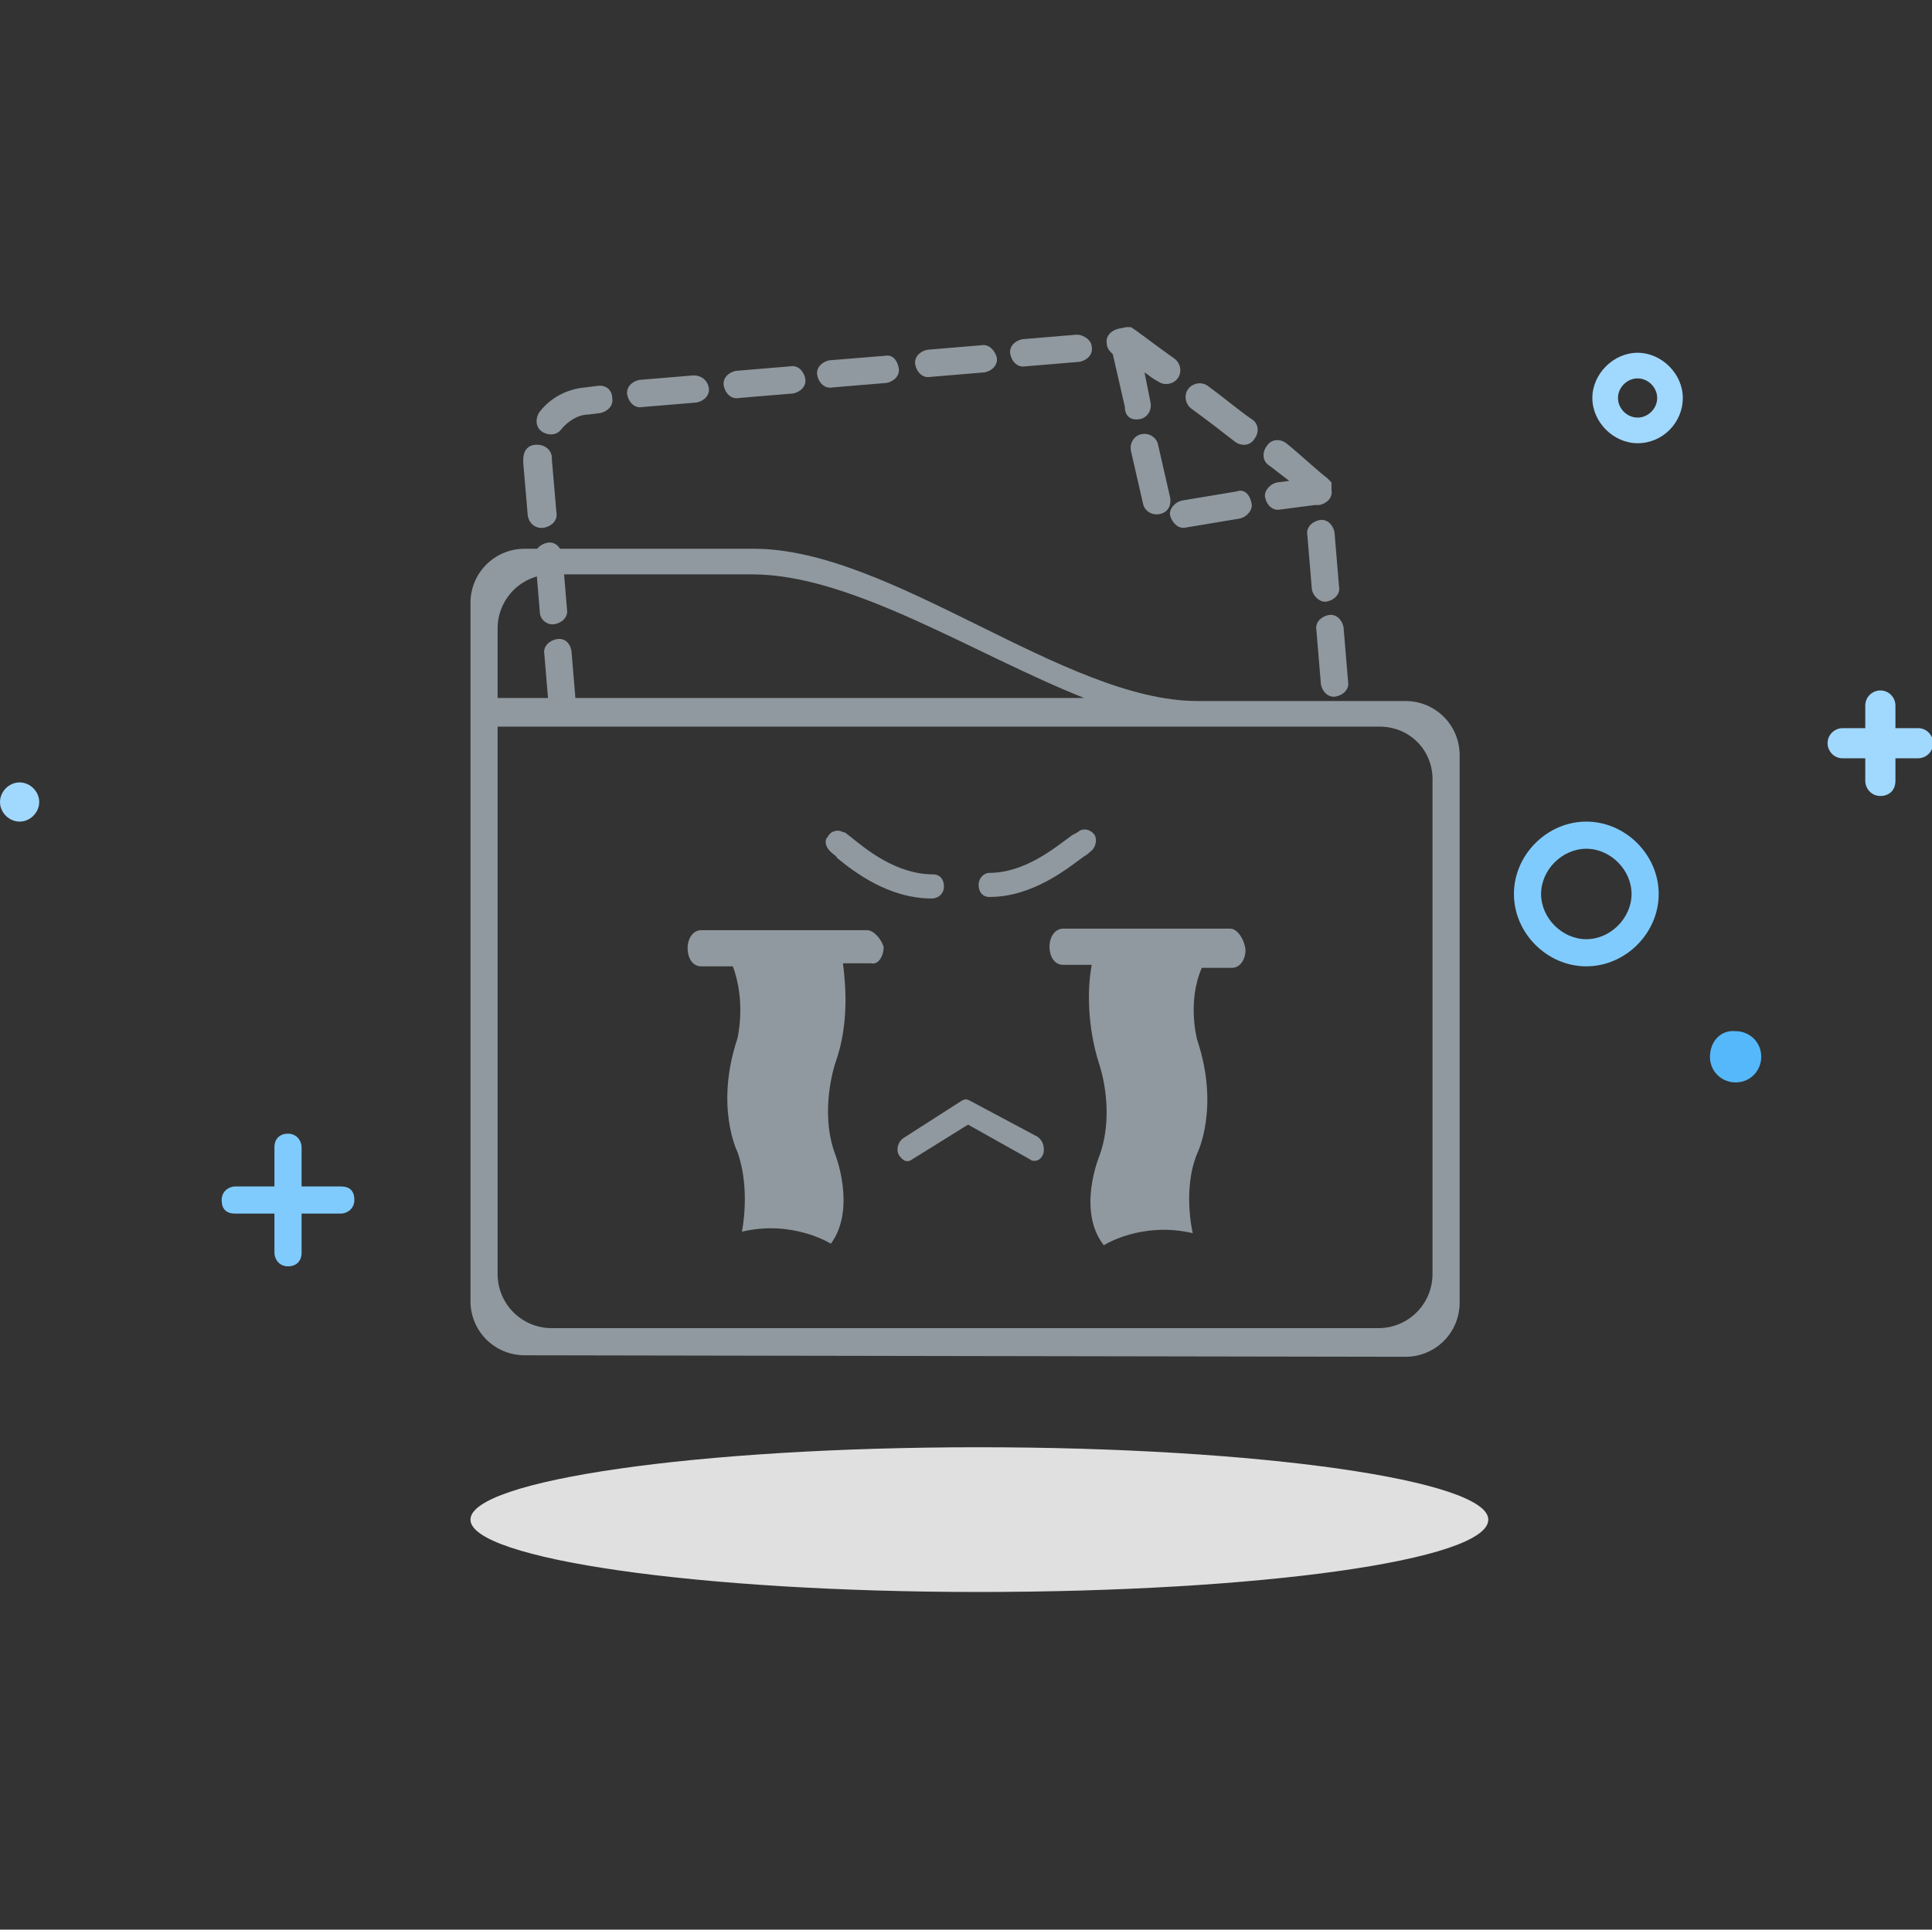 <?xml version="1.0" standalone="no"?><!DOCTYPE svg PUBLIC "-//W3C//DTD SVG 1.1//EN" "http://www.w3.org/Graphics/SVG/1.1/DTD/svg11.dtd"><svg t="1502263118125" class="icon" style="" viewBox="0 0 1025 1024" version="1.1" xmlns="http://www.w3.org/2000/svg" p-id="13863" xmlns:xlink="http://www.w3.org/1999/xlink" width="200.195" height="200"><rect x="0" y="0" width="1025" height="1024" fill="#333333" stroke="none"/><defs><style type="text/css"></style></defs><path d="M249.6 806.4c0 20.8 120.8 38.4 269.6 38.4s270.4-16.8 270.4-38.4c0-20.8-120.8-38.4-270.4-38.4s-269.6 17.6-269.6 38.4z" fill="#E0E0E0" p-id="13864"></path><path d="M907.2 560.8c0 8 6.4 13.6 13.6 13.6 8 0 13.6-6.4 13.6-13.6 0-8-6.4-13.6-13.6-13.6-8-0.8-13.6 5.6-13.6 13.6z" fill="#55B8FA" p-id="13865"></path><path d="M0 425.6c0 5.6 4.8 10.4 10.4 10.4s10.4-4.8 10.4-10.4-4.8-10.4-10.4-10.4-10.4 4.8-10.4 10.4z" fill="#A1D8FD" p-id="13866"></path><path d="M865.6 474.4c0-12.8-11.2-24-24-24s-24 11.2-24 24 11.2 24 24 24 24-11.2 24-24z m-62.4 0c0-20.8 17.6-38.4 38.4-38.4s38.4 17.6 38.4 38.4-17.6 38.4-38.4 38.4-38.4-17.6-38.4-38.4z" fill="#80CBFD" p-id="13867"></path><path d="M892.8 211.2c0-12.8-11.2-24-24-24s-24 11.2-24 24 11.2 24 24 24c13.6 0 24-11.2 24-24z m-34.4 0c0-5.6 4.8-10.4 10.4-10.4s10.4 4.8 10.4 10.4-4.8 10.4-10.4 10.4-10.4-4.8-10.4-10.4z m131.2 175.2h-12c-4 0-8 3.2-8 8 0 4 3.2 8 8 8h12v12c0 4 3.2 8 8 8s8-3.2 8-8v-12h12c4 0 8-3.2 8-8 0-4-3.2-8-8-8h-12v-12c0-4-3.2-8-8-8-4 0-8 3.2-8 8v12z" fill="#A1D8FD" p-id="13868"></path><path d="M145.6 629.6h-20.8c-3.2 0-7.2 2.4-7.2 7.2s2.4 7.2 7.2 7.2h20.8v20.8c0 3.2 2.4 7.2 7.2 7.2 4 0 7.2-2.4 7.2-7.2v-20.8h20.8c3.2 0 7.2-2.4 7.2-7.2s-2.4-7.2-7.2-7.2H160v-20.8c0-3.2-2.4-7.2-7.2-7.2-4 0-7.2 2.4-7.2 7.2v20.8z" fill="#80CBFD" p-id="13869"></path><path d="M732-745.577h-438.4c-16 0-28.8-12.8-28.8-28.8v-311.2h468c16 0 28.8 12.8 28.8 28.8v282.4c-0.8 16-13.6 28.8-29.6 28.8zM264-1137.577c0-16 12.8-28.8 28.8-28.8h106.4c52.8 0 116.8 43.2 175.2 65.6h-310.4v-36.8z" fill="#FFFFFF" p-id="13870"></path><path d="M278.4 719.2c-16 0-28.8-12.8-28.8-28.8V320c0-16 12.8-28.8 28.8-28.8H400c72.8 0 164.8 80.8 235.2 80.8h110.4c16 0 28.8 12.8 28.8 28.8v290.4c0 16-12.8 28.8-28.8 28.8l-467.2-0.8z m120.8-414.4H292.8c-16 0-28.8 12.8-28.8 28.8v36.8h311.2c-58.4-23.2-123.2-65.6-176-65.6z m332.8 80.8H264v290.4c0 16 12.8 28.8 28.8 28.8h438.4c16 0 28.8-12.8 28.8-28.8V415.2c0.8-16.8-12-29.6-28-29.6z" fill="#90999F" p-id="13871"></path><path d="M304-1548.77l-12.8-129.6s-4-20 31.2-24 275.2-29.6 275.2-29.6l88 67.2s8 15.2 11.2 32.8c2.4 17.6 8.8 84.8 8.8 84.8l-401.6-1.6z" fill="#ffffff" p-id="13872"></path><path d="M640.8 204.8c-3.2-2.4-8-1.6-10.4 1.6-2.4 3.2-1.6 8 1.6 10.4 8.8 6.4 16 12 23.2 17.6 3.2 2.4 8 2.4 10.4-1.6 2.4-3.2 2.4-8-1.6-10.4-8-5.6-14.4-11.2-23.2-17.6zM620.8 264l-6.4-28c-0.8-4-4.8-6.4-8.8-5.6-4 0.8-6.4 4.8-5.6 8.8l6.4 28c0.8 4 4.8 6.4 8.8 5.6s6.4-4 5.6-8.8z m35.2-3.2l-28.8 4.8c-4 0.8-7.2 4.8-6.4 8s4 7.2 8 6.4l28.8-4.8c4-0.8 7.2-4.8 6.4-8-0.8-4.8-4-8-8-6.4z m-51.2-38.4c4-0.8 6.4-4.8 5.6-8.8l-3.2-16c2.4 1.6 4 3.2 7.2 4.8 3.2 2.4 8 1.6 10.4-1.6 2.4-3.2 1.6-8-1.6-10.4-11.2-8-15.2-11.2-20.8-15.2l-2.4-1.6h-2.4l-4 0.8c-4 0.8-7.2 4-6.4 8 0 2.4 1.6 4 3.2 5.6l6.4 28c0 5.6 4 7.2 8 6.4zM288.8 280c4-0.8 7.2-4 6.4-8l-2.4-28v-0.8c0-4-3.2-7.2-8-7.2s-7.2 3.2-7.2 8v1.6l2.4 28c0.8 4.8 4.8 7.2 8.8 6.4z m424 52.8c-0.8-4-4-7.2-8-6.4-4 0.8-7.2 4-6.4 8l2.4 28.8c0.8 4 4 7.2 8 6.4 4-0.8 7.2-4 6.4-8l-2.4-28.8zM704 319.2c4-0.8 7.2-4 6.4-8l-2.4-28.8c-0.8-4-4-7.2-8-6.4s-7.2 4-6.4 8l2.4 28.8c0.8 4 4.8 7.2 8 6.4z m-6.4-51.2h2.4c4-0.8 7.2-4 6.4-8V256l-2.4-2.4c-7.2-5.6-13.6-12-21.6-18.4-3.2-2.4-8-2.4-10.4 1.6-2.4 3.2-2.4 8 1.6 10.4l10.4 8-6.4 0.8c-4 0.8-7.2 4.8-6.4 8 0.8 4 4 7.2 8 6.4l18.4-2.4c-0.8 0.8 0 0 0 0zM571.2 177.6l-28.8 2.4c-4 0.8-7.2 4-6.4 8s4 7.2 8 6.4l28.8-2.4c4-0.8 7.2-4 6.4-8 0-3.2-4-6.4-8-6.4zM295.2 339.2c-4 0.8-7.2 4-6.4 8l2.4 28.8c0.8 4 4 7.2 8 6.4 4-0.8 7.2-4 6.4-8l-2.4-28.8c-0.8-4.8-4-7.2-8-6.4z m21.6-134.4l-6.4 0.8c-9.6 0.8-18.4 5.6-24 12.8-2.4 3.2-2.4 8 0.8 10.4 3.2 2.4 8 2.4 10.4-0.8 3.2-4 8.8-8 14.4-8l6.4-0.8c4-0.8 7.2-4 6.4-8 0-4-3.2-7.2-8-6.4z m204-21.6l-28.8 2.4c-4 0.8-7.2 4-6.4 8 0.8 4 4 7.2 8 6.4l28.8-2.4c4-0.8 7.2-4 6.4-8-0.8-3.2-4-7.2-8-6.4zM294.4 331.2c4-0.8 7.2-4 6.4-8l-2.4-28.8c-0.8-4-4-7.2-8-6.4-4 0.8-7.2 4-6.4 8l2.4 28.8c0 4 4 7.2 8 6.4zM368 199.2l-28.8 2.4c-4 0.8-7.2 4-6.4 8 0.8 4 4 7.2 8 6.4l28.8-2.4c4-0.8 7.2-4 6.4-8-0.8-4-4-6.4-8-6.4z m101.6-10.4l-29.6 2.4c-4 0.8-7.2 4-6.4 8 0.8 4 4 7.2 8 6.4l28.8-2.4c4-0.8 7.2-4 6.4-8s-3.2-7.2-7.2-6.4z m-50.4 5.6l-28.8 2.4c-4 0.8-7.2 4-6.4 8 0.8 4 4 7.2 8 6.4l28.8-2.4c4-0.8 7.2-4 6.4-8s-4-7.2-8-6.4z" fill="#90999F" p-id="13873"></path><path d="M500.8 470.4c0-4-2.4-6.4-5.6-6.4-20 0-36-13.6-44-20-2.4-1.6-2.4-2.4-4-2.4-2.4-1.6-6.4-0.8-8 2.4-2.4 2.4-0.8 6.4 2.4 8.8 0.8 0.8 2.4 1.6 2.4 2.4 8.8 7.2 27.2 21.6 50.4 21.6 3.2 0 6.4-2.4 6.4-6.4z m-16.8 144.8l29.6-18.4 32.8 18.4c0.8 0.8 1.6 0.8 2.4 0.8 2.4 0 4-1.6 4.8-4 0.8-4-0.8-7.2-3.2-8.8L514.4 584c-1.6-0.8-2.4-0.8-4 0l-31.2 20c-2.4 1.6-4 5.6-2.4 8.8 1.6 2.4 4 4.8 7.2 2.4z m94.4-163.2c2.4-1.6 4-5.6 2.4-8.8-1.6-2.4-4.8-4-8-2.4-0.8 0.8-2.4 1.6-4 2.4-8.8 6.4-24.8 20-44 20-2.4 0-5.6 2.4-5.6 6.4s2.4 6.4 5.6 6.4c23.2 0 41.6-15.2 50.4-21.6 1.6-0.8 3.2-2.4 3.2-2.4z m-109.6 50.4c-1.6-4.8-5.6-8.8-8.8-8.8h-88c-4 0-7.2 4-7.2 9.6 0 4.8 2.4 9.6 7.2 9.6h16.8c7.2 19.2 2.4 38.4 2.4 38.4-12 36 0 60 0 60 7.2 20 2.4 42.4 2.4 42.4 27.2-6.4 47.2 6.4 47.2 6.4 13.6-18.4 2.4-47.2 2.4-47.2-8.8-23.2 0-48.8 0-48.8 7.2-20 5.6-40.8 4-52.8h15.2c3.2 0.8 6.4-3.2 6.4-8.8z m184.8 11.2c4 0 7.2-4 7.2-9.6-0.8-6.4-4.8-11.2-8-11.2H564c-4 0-7.2 4-7.2 9.6 0 4.8 2.4 9.6 7.2 9.6h15.2c-2.4 12.8-2.4 32.8 4 52.8 0 0 8.8 24.8 0 48.8 0 0-12 28.8 2.4 47.2 0 0 20-12.8 47.2-6.4 0 0-5.6-23.2 2.4-42.4 0 0 12-24 0-60 0 0-5.6-20 2.4-38.4h16z" fill="#90999F" p-id="13874"></path><path d="M436-144.789l-0.8 1.6c-4 12-8.8 26.4 2.4 56.8 6.4 18.4 2.4 29.6-0.8 33.6-0.8 0-0.8-0.8-1.6-0.8-6.4-2.4-12-4-17.6-4.8h-1.6c-2.4-0.8-4.8-0.8-8-0.8h-2.4c-2.4 0-4 0-5.6 0.8h-1.6c-0.8 0-0.8 0-1.6 0.8 2.4-9.6 2.4-24-2.4-32.8-8-15.2-7.2-42.4 0-64.8 2.4-8.8 0-24.8-2.4-35.2h45.6c4 7.2 5.6 24.8-1.6 45.6zM628-156.789c7.2 24 8 50.4 0 64.8-4.8 9.6-4 24-2.4 32.8-0.8 0-0.8 0-1.6-0.8h-1.6c-2.4-0.8-4-0.8-5.6-0.8h-1.6c-2.4 0-4.8 0-8 0.8h-1.6c-5.6 0.8-11.2 2.4-17.6 4.8-0.8 0-0.8 0.8-1.6 0.8-2.4-4.8-7.2-15.2-0.8-33.6 10.4-30.4 5.6-44.8 2.4-56.8l-0.8-1.6c-7.2-20.8-4.8-38.4-2.4-48.8h45.6c-2.4 13.6-4.8 29.6-2.4 38.4z" fill="#FFFFFF" p-id="13875"></path></svg>
